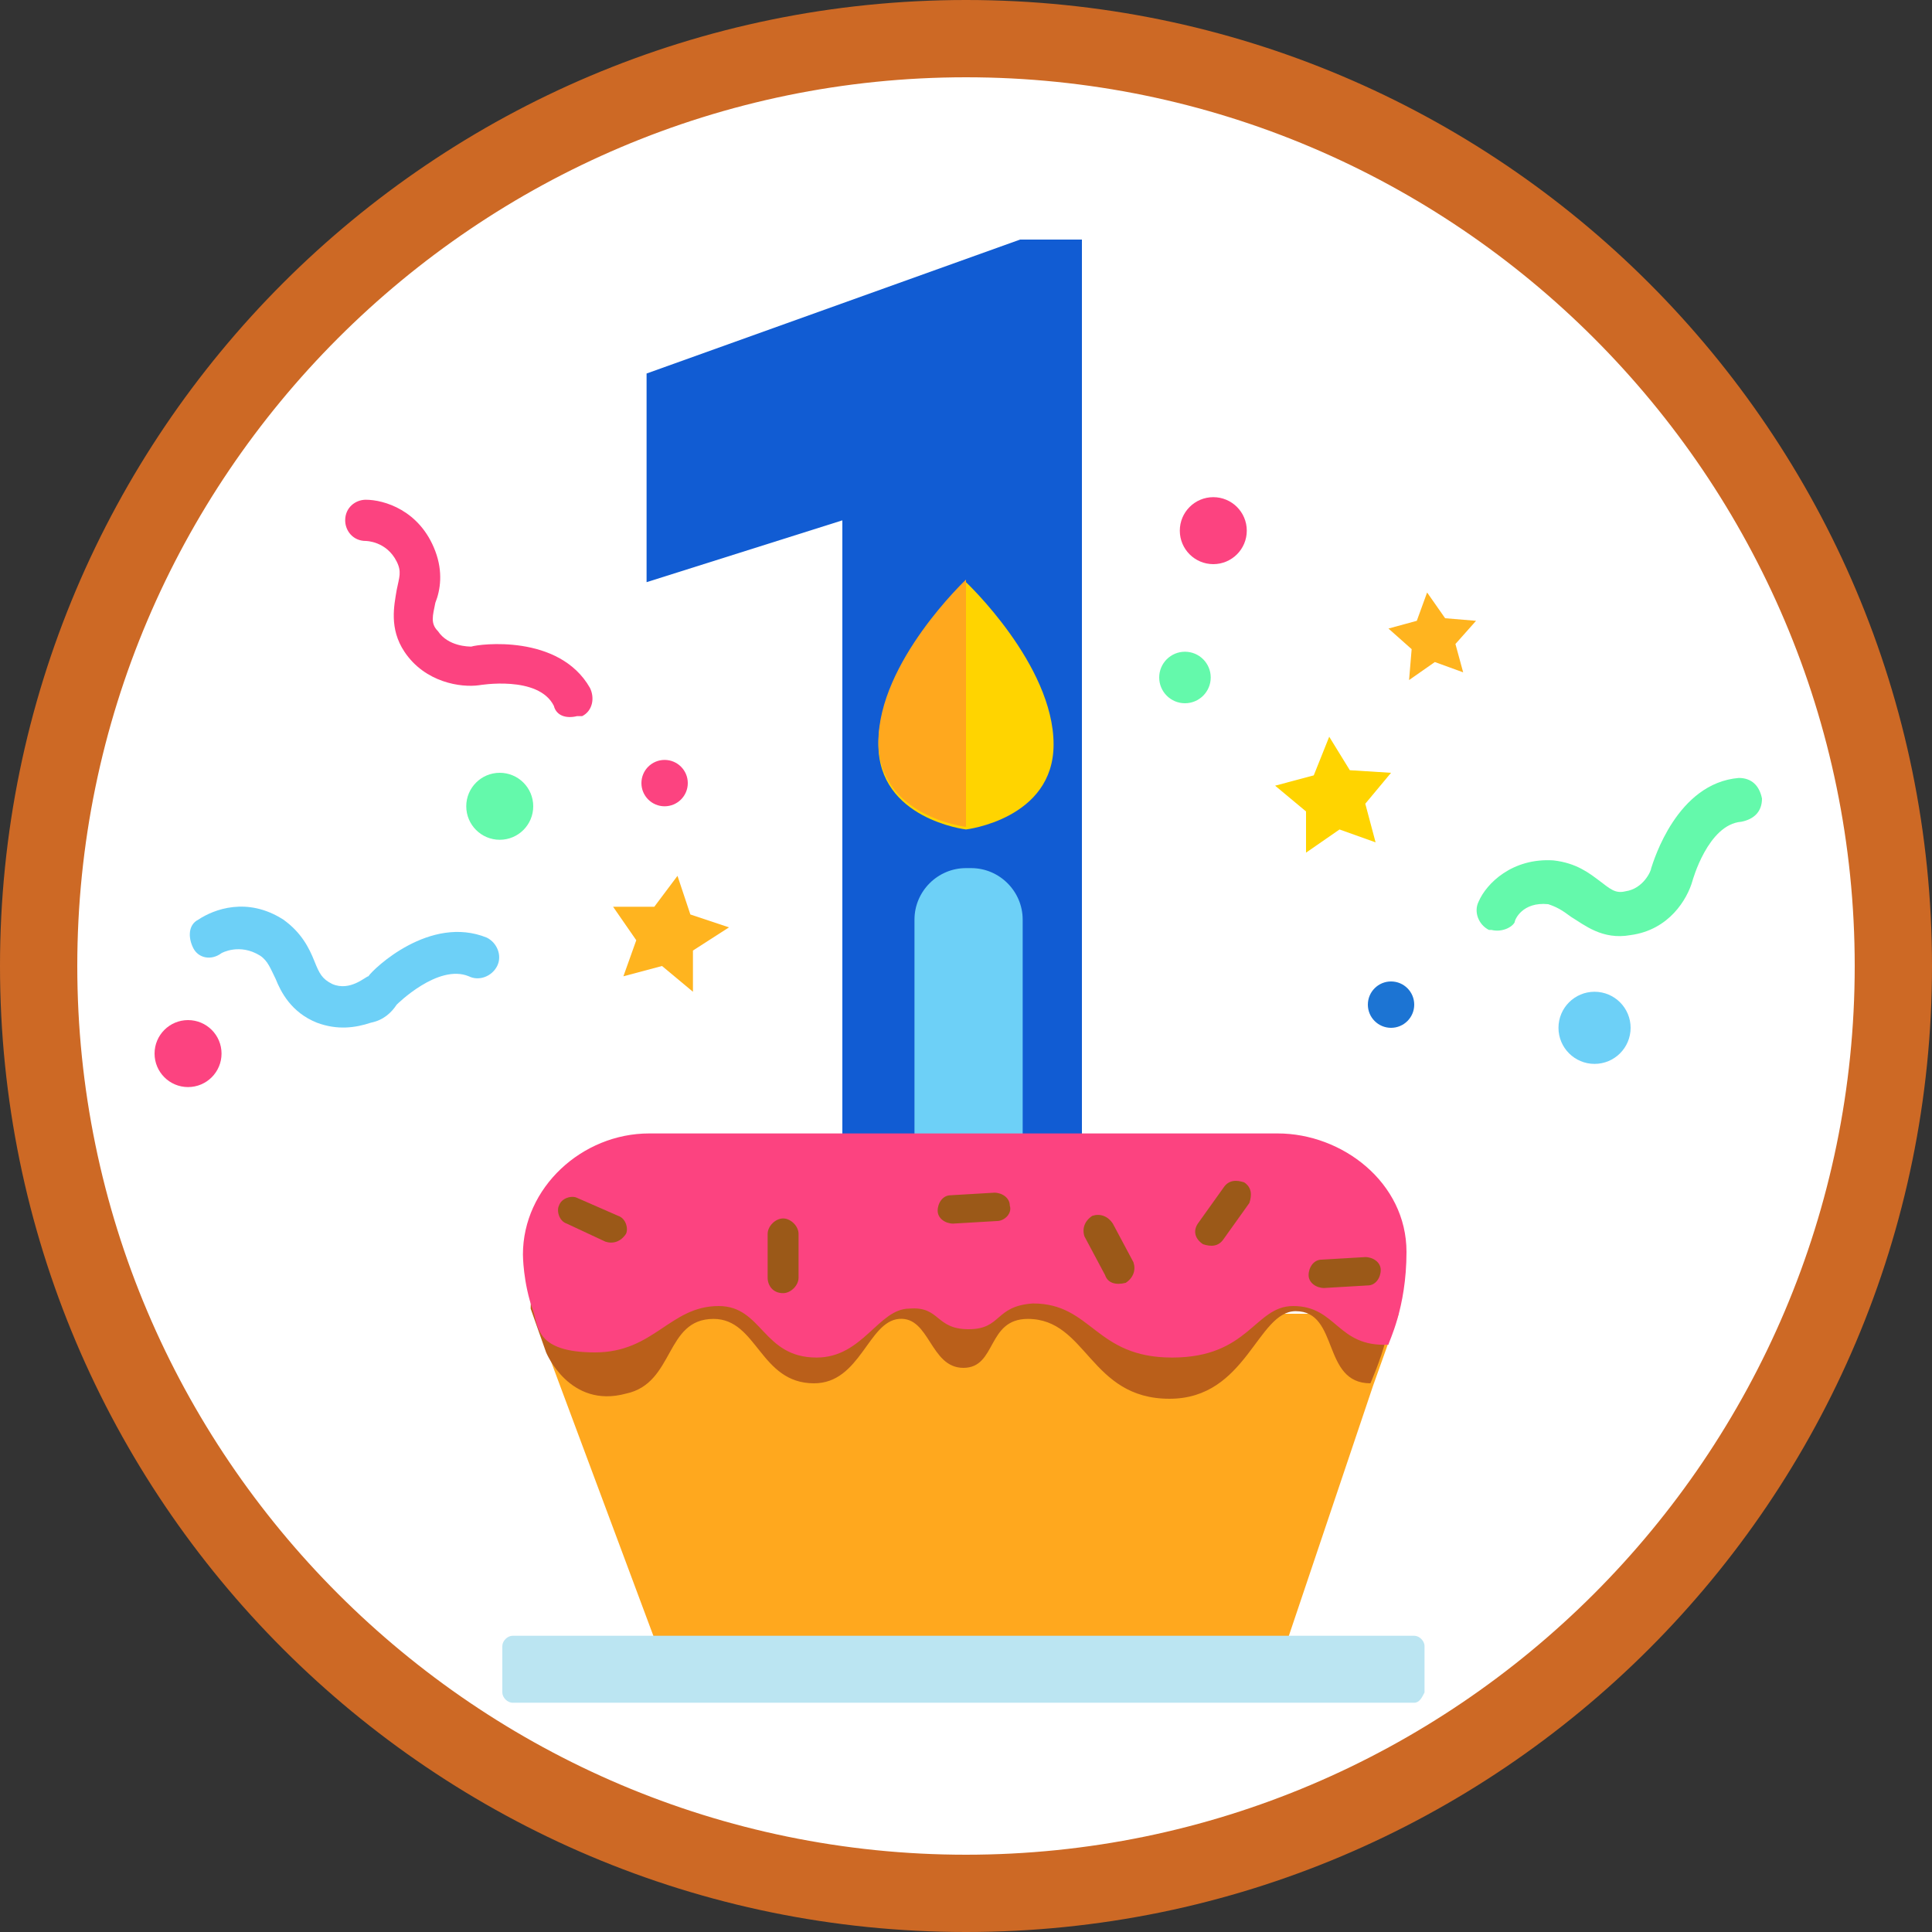 <?xml version="1.0" encoding="utf-8"?>
<!-- Generator: Adobe Illustrator 19.2.1, SVG Export Plug-In . SVG Version: 6.00 Build 0)  -->
<svg version="1.0" id="Layer_1" xmlns="http://www.w3.org/2000/svg" xmlns:xlink="http://www.w3.org/1999/xlink" x="0px" y="0px"
	 width="75px" height="75px" viewBox="0 0 75 75" style="enable-background:new 0 0 75 75;" xml:space="preserve">
<rect x="0" y="0" width="75" height="75" fill="#333333" stroke="none"/>
<style type="text/css">
	.st0{fill:#FFFFFF;}
	.st1{fill:#CD6925;}
	.st2{fill:#115CD3;}
	.st3{fill:#6DD0F7;}
	.st4{fill:#FFA81E;}
	.st5{fill:#BA5F1A;}
	.st6{fill:#FC4380;}
	.st7{fill:#BBE5F2;}
	.st8{fill:#FFD400;}
	.st9{fill:#9B5918;}
	.st10{fill:#FFB41F;}
	.st11{fill:#64F9AB;}
	.st12{fill:#1C74D3;}
</style>
<g>
	<g>
		<path class="st0" d="M37.5,73.5c-19.9,0-36-16.1-36-36s16.1-36,36-36s36,16.1,36,36S57.4,73.5,37.5,73.5z"/>
		<path class="st1" d="M37.5,3C56.5,3,72,18.5,72,37.5S56.5,72,37.5,72S3,56.5,3,37.5S18.5,3,37.5,3 M37.5,0C16.8,0,0,16.8,0,37.5
			S16.8,75,37.5,75S75,58.2,75,37.5S58.2,0,37.5,0L37.5,0z"/>
	</g>
</g>
<g>
	<polygon class="st2" points="39.6,9.3 25.1,14.5 25.1,22.6 32.7,20.2 32.7,44.2 42,44.2 42,9.3 	"/>
	<path class="st3" d="M35.5,44.2v-8.5c0-1.1,0.9-2,2-2h0.2c1.1,0,2,0.9,2,2v8.5H35.5z"/>
	<polygon class="st4" points="25.4,63.6 20.7,51 54.3,51 53.3,53.8 50,63.6 	"/>
	<path class="st5" d="M53.9,50.4c0-2.6-2.1-4.7-4.7-4.7l-23.9,0.1c-2.6,0-4.7,2.4-4.7,5l0.6,1.7c0,0,0.9,2.2,3.1,1.6
		c1.9-0.4,1.5-2.9,3.4-2.9c1.7,0,1.8,2.5,3.9,2.5c1.8,0,2.1-2.4,3.3-2.5c1.2-0.1,1.2,1.9,2.5,1.9c1.3,0,0.9-1.9,2.5-1.9
		c2.3,0,2.4,3.1,5.5,3.1c3,0,3.4-3.4,4.9-3.4c1.7,0,1,2.8,2.9,2.8c0,0,0.4-0.9,0.6-1.7C54.1,51.4,53.9,50.4,53.9,50.4z"/>
	<path class="st6" d="M54.6,48.6c0-2.7-2.5-4.6-5-4.6l-24.4,0c-2.6,0-4.9,2.1-4.9,4.7c0,0,0,1.1,0.4,2.2c0.2,0.6,0.1,1.6,2.4,1.6
		s2.9-1.8,4.8-1.8c1.7,0,1.7,2,3.8,2c1.8,0,2.4-1.9,3.6-1.9c1.2-0.1,1,0.8,2.3,0.8c1.3,0,1-0.9,2.5-1c2.3,0,2.4,2.1,5.4,2.1
		c3,0,3.2-2,4.7-2c1.7,0,1.7,1.6,3.7,1.5C53.9,52.1,54.6,50.8,54.6,48.6z"/>
	<path class="st7" d="M54.9,66.1h-35c-0.2,0-0.4-0.2-0.4-0.4v-1.8c0-0.2,0.2-0.4,0.4-0.4h35c0.2,0,0.4,0.2,0.4,0.4v1.8
		C55.2,65.9,55.1,66.1,54.9,66.1z"/>
	<path class="st8" d="M37.5,22.6c0,0-3.4,3.2-3.4,6.3c0,2.9,3.4,3.3,3.4,3.3s3.4-0.4,3.4-3.3C40.9,25.8,37.5,22.6,37.5,22.6z"/>
	<g>
		<path class="st9" d="M23.5,48.2L22,47.5c-0.3-0.1-0.4-0.5-0.3-0.7h0c0.1-0.3,0.5-0.4,0.7-0.3l1.6,0.7c0.3,0.1,0.4,0.5,0.3,0.7l0,0
			C24.1,48.2,23.8,48.3,23.5,48.2z"/>
		<path class="st9" d="M38.7,47.4L37,47.5c-0.3,0-0.6-0.2-0.6-0.5v0c0-0.3,0.2-0.6,0.5-0.6l1.7-0.1c0.3,0,0.6,0.2,0.6,0.5v0
			C39.3,47.1,39,47.4,38.7,47.4z"/>
		<path class="st9" d="M42.9,49.5L42.1,48c-0.1-0.3,0-0.6,0.3-0.8h0c0.3-0.1,0.6,0,0.8,0.3l0.8,1.5c0.1,0.3,0,0.6-0.3,0.8l0,0
			C43.3,49.9,43,49.8,42.9,49.5z"/>
		<path class="st9" d="M29.8,49.6v-1.7c0-0.3,0.3-0.6,0.6-0.6h0c0.3,0,0.6,0.3,0.6,0.6v1.7c0,0.3-0.3,0.6-0.6,0.6h0
			C30,50.2,29.8,49.9,29.8,49.6z"/>
		<path class="st9" d="M46.5,47.5l1-1.4c0.2-0.3,0.5-0.3,0.8-0.2v0c0.3,0.2,0.3,0.5,0.2,0.8l-1,1.4c-0.2,0.3-0.5,0.3-0.8,0.2h0
			C46.4,48.1,46.3,47.8,46.5,47.5z"/>
		<path class="st9" d="M51.3,48.9l1.7-0.1c0.3,0,0.6,0.2,0.6,0.5v0c0,0.3-0.2,0.6-0.5,0.6L51.4,50c-0.3,0-0.6-0.2-0.6-0.5v0
			C50.8,49.2,51,48.9,51.3,48.9z"/>
	</g>
	<polygon class="st10" points="26.3,34 26.8,35.5 28.3,36 26.9,36.9 26.9,38.5 25.7,37.5 24.2,37.9 24.7,36.5 23.8,35.2 25.4,35.2 	
		"/>
	<g>
		<path class="st3" d="M14.4,39.7c-0.6,0.2-1.3,0.3-2.1,0c-1-0.4-1.4-1.2-1.6-1.7c-0.2-0.4-0.3-0.7-0.6-0.9
			c-0.8-0.5-1.5-0.1-1.5-0.1c-0.4,0.3-0.9,0.2-1.1-0.2s-0.2-0.9,0.2-1.1c0.6-0.4,1.9-0.9,3.3,0c0.7,0.5,1,1.1,1.2,1.6
			c0.2,0.5,0.3,0.7,0.7,0.9c0.7,0.3,1.3-0.3,1.4-0.3c0.2-0.3,2.4-2.4,4.6-1.5c0.4,0.2,0.6,0.7,0.4,1.1c-0.2,0.4-0.7,0.6-1.1,0.4
			c-1.2-0.5-2.8,1.1-2.8,1.1l0,0C15.2,39.3,14.9,39.6,14.4,39.7z"/>
	</g>
	<g>
		<path class="st6" d="M22.4,27.8c-0.4,0.1-0.8,0-0.9-0.4c-0.6-1.2-2.9-0.8-2.9-0.8l0,0c-0.7,0.1-2.1-0.1-2.9-1.3
			c-0.6-0.9-0.4-1.8-0.3-2.4c0.1-0.5,0.2-0.7,0-1.1C15,21,14.2,21,14.2,21c-0.5,0-0.8-0.4-0.8-0.8c0-0.5,0.4-0.8,0.8-0.8
			c0.7,0,2.1,0.4,2.7,2c0.3,0.8,0.2,1.5,0,2c-0.1,0.5-0.2,0.8,0.1,1.1c0.4,0.6,1.2,0.6,1.3,0.6c0.3-0.1,3.4-0.5,4.6,1.6
			c0.2,0.4,0.1,0.9-0.3,1.1C22.5,27.8,22.4,27.8,22.4,27.8z"/>
	</g>
	<circle class="st11" cx="19.4" cy="31.3" r="1.3"/>
	<circle class="st12" cx="54" cy="39" r="0.9"/>
	<circle class="st3" cx="61.9" cy="39.9" r="1.4"/>
	<circle class="st6" cx="25.8" cy="30.4" r="0.9"/>
	<polygon class="st8" points="51.6,28.6 52.4,29.9 54,30 53,31.2 53.4,32.7 52,32.2 50.7,33.1 50.7,31.5 49.5,30.5 51,30.1 	"/>
	<polygon class="st10" points="55.4,23 56.1,24 57.3,24.1 56.5,25 56.8,26.1 55.7,25.7 54.7,26.4 54.8,25.2 53.9,24.4 55,24.1 	"/>
	<g>
		<path class="st11" d="M57.9,36.1c0,0-0.1,0-0.1,0c-0.4-0.2-0.6-0.7-0.4-1.1c0.3-0.7,1.3-1.7,2.9-1.6c0.9,0.1,1.4,0.5,1.8,0.8
			c0.4,0.3,0.6,0.5,1,0.4c0.7-0.1,1-0.8,1-0.9c0.1-0.3,1-3.3,3.4-3.5c0.5,0,0.8,0.3,0.9,0.8c0,0.5-0.3,0.8-0.8,0.9
			c-1.3,0.1-1.9,2.3-1.9,2.3l0,0c-0.2,0.7-0.9,1.9-2.4,2.1c-1.1,0.2-1.8-0.4-2.3-0.7c-0.4-0.3-0.6-0.4-0.9-0.5
			c-1-0.1-1.3,0.6-1.3,0.7C58.7,36,58.3,36.2,57.9,36.1z"/>
	</g>
	<circle class="st11" cx="46" cy="26.3" r="1"/>
	<circle class="st6" cx="7.3" cy="40.9" r="1.3"/>
	<circle class="st6" cx="47.1" cy="20.6" r="1.3"/>
	<path class="st4" d="M37.5,32.1c0,0-3.4-0.4-3.4-3.3c0-3.1,3.4-6.3,3.4-6.3V32.1z"/>
</g>
</svg>
